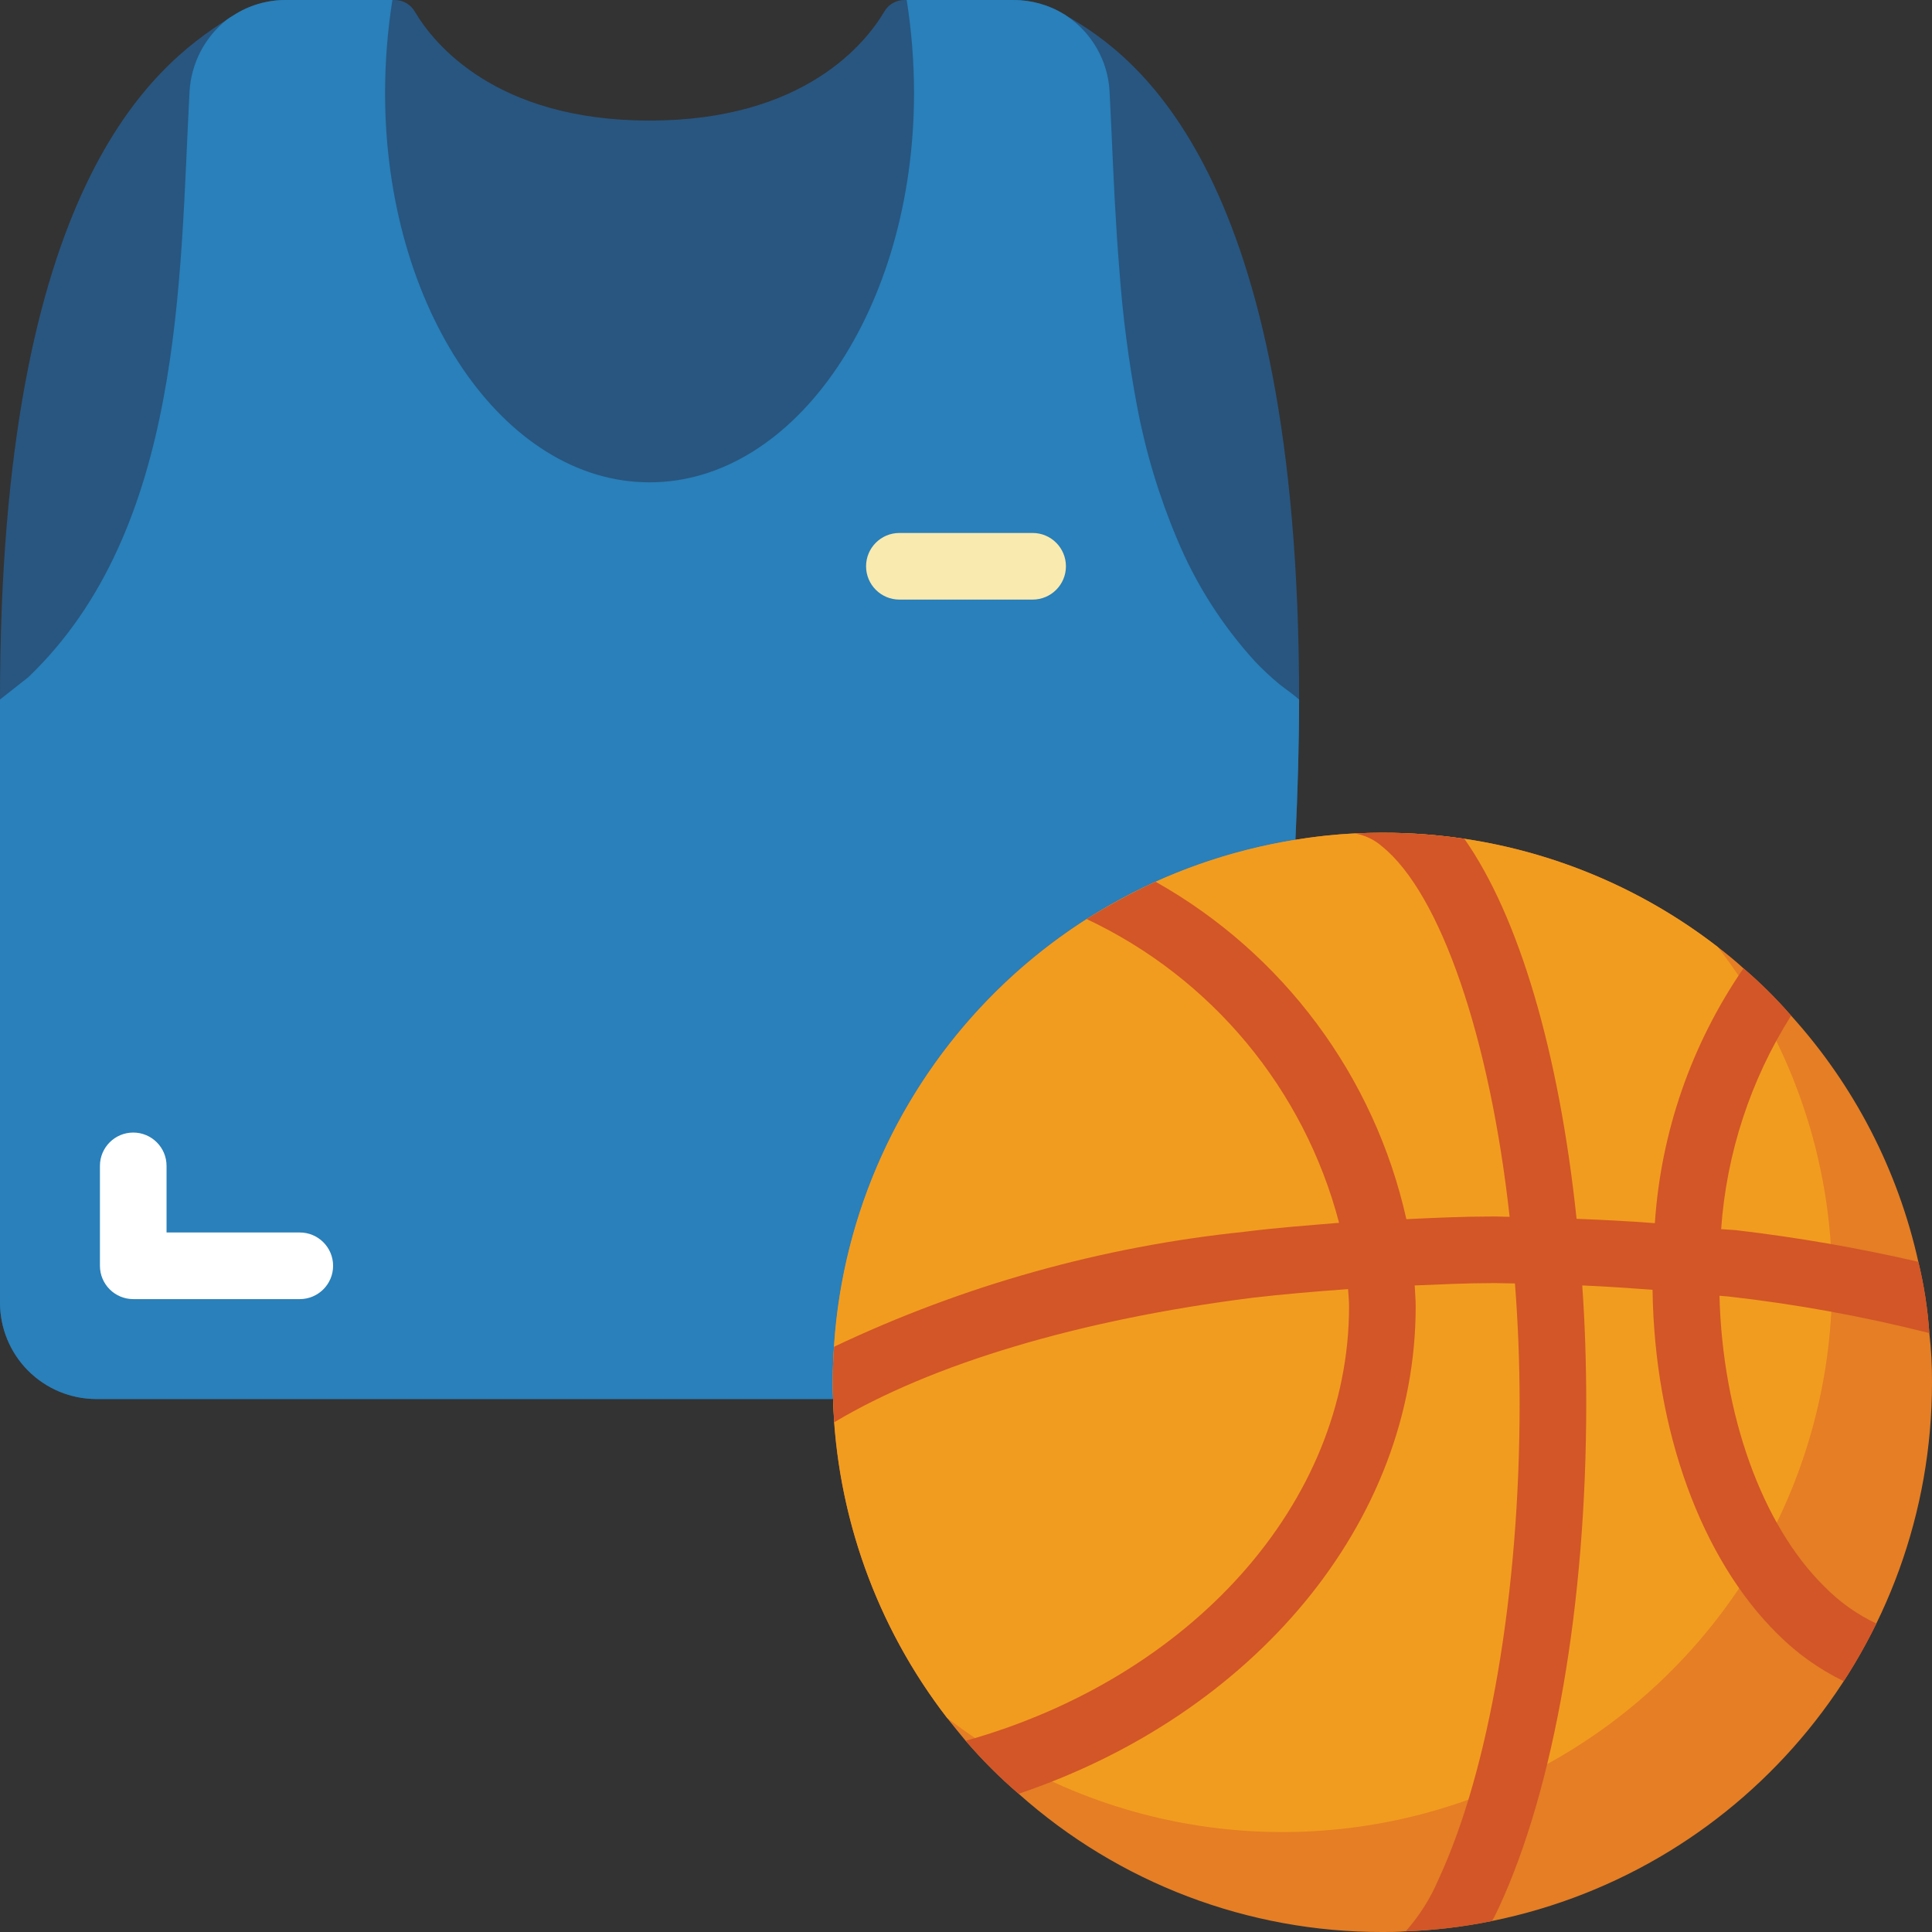 <svg height="512" viewBox="0 0 58 58" width="512" xmlns="http://www.w3.org/2000/svg"><rect x="0" y="0" width="58" height="58" fill="#333333" stroke="none"/><g id="Page-1" fill="none" fill-rule="evenodd"><g id="034---Ball-and-Vest" fill-rule="nonzero"><path id="Shape" d="m32.01.47c-.018-.017-.038-.03-.06-.04-.457-.281-.983-.43-1.52-.43h-3.27c-.257-.003-.495.135-.62.36-.54.91-2.38 3.26-7.04 3.26s-6.5-2.35-7.04-3.26c-.125-.225-.363-.363-.62-.36h-3.27c-.553 0-1.095.16-1.56.46-.069.04-.136.083-.2.13-2.21 1.4-6.81 5.04-6.81 20.41v18.1c-.002.768.302 1.505.844 2.049.542.544 1.278.85 2.046.851h22.12c-.01-.17-.01-.33-.01-.5.001-8.104 5.888-15.008 13.89-16.29.07-1.49.11-2.89.11-4.21 0-15.83-4.88-19.32-6.99-20.53z" fill="#285680"/><path id="Shape" d="m25.01 42h-22.12c-.768-.001-1.504-.307-2.046-.851-.542-.544-.846-1.281-.844-2.049v-18.1l.85-.67c4.65-4.45 4.54-11.91 4.84-17.58.048-.847.456-1.633 1.12-2.16.064-.047.131-.09.2-.13.465-.3 1.007-.46 1.56-.46h3.21c-.146.923-.219 1.856-.22 2.79 0 6.46 3.55 11.69 7.94 11.69s7.94-5.23 7.94-11.69c-.001-.934-.074-1.867-.22-2.79h3.21c.537-0 1.063.149 1.52.43.022.01.042.023.06.04.77.511 1.253 1.357 1.3 2.28.02.41.04.83.06 1.24.06 1.36.12 2.71.23 4.06.1 1.399.28 2.792.54 4.17.258 1.362.66 2.693 1.2 3.97.56 1.345 1.349 2.583 2.33 3.66.235.249.486.483.75.7.19.15.4.29.58.45 0 1.32-.04 2.72-.11 4.21z" fill="#2980ba"/><path id="Shape" d="m31.95.43c-.07-.04-.13-.08-.19-.11" fill="#d25627"/><path id="Shape" d="m31 18h-4c-.552 0-1-.448-1-1s.448-1 1-1h4c.552 0 1 .448 1 1s-.448 1-1 1z" fill="#f9eab0"/><path id="Shape" d="m58 41.5c.001 7.845-5.523 14.606-13.21 16.17-.853.175-1.72.278-2.59.31-.23.02-.47.02-.7.02-4.027.008-7.915-1.469-10.92-4.15-.569-.489-1.101-1.021-1.59-1.59-.19-.23-.38-.46-.56-.69-1.974-2.561-3.153-5.645-3.39-8.87-.01-.23-.02-.46-.03-.7-.01-.17-.01-.33-.01-.5 0-.36.01-.72.04-1.07.338-5.243 3.153-10.011 7.58-12.84.666-.416 1.357-.791 2.07-1.12 1.34-.599 2.752-1.023 4.2-1.26.589-.099 1.183-.163 1.78-.19.27-.01.55-.02.83-.02.823-.001 1.646.059 2.46.18 2.773.414 5.393 1.533 7.61 3.25.26.2.52.41.77.64.511.438.989.912 1.43 1.42 1.892 2.091 3.208 4.637 3.82 7.39.171.703.282 1.418.33 2.14.057.491.084.985.08 1.48z" fill="#e57e25"/><path id="Shape" d="m55 38.5c-0 6.288-3.575 12.029-9.217 14.805s-12.372 2.103-17.353-1.735c-2.121-2.749-3.318-6.099-3.42-9.57-.01-.17-.01-.33-.01-.5.001-8.104 5.888-15.008 13.89-16.29.863-.141 1.736-.211 2.61-.21 3.645-.007 7.188 1.2 10.07 3.43 2.23 2.882 3.437 6.425 3.43 10.07z" fill="#f29c1f"/><path id="Shape" d="m54.77 47.63c.45.46.978.836 1.56 1.11-.291.596-.619 1.174-.98 1.73-.738-.358-1.411-.838-1.99-1.42-2.3-2.27-3.69-6.12-3.75-10.33-.69-.05-1.39-.1-2.11-.13.08 1.12.12 2.32.12 3.55 0 6.02-.96 11.53-2.62 15.12-.07.14-.13.28-.21.41-.853.175-1.72.278-2.59.31.413-.466.747-.996.99-1.57 1.52-3.28 2.43-8.62 2.43-14.27 0-1.24-.05-2.44-.14-3.61-.19 0-.37-.01-.57-.01h-.12c-.78 0-1.55.04-2.32.07.01.21.03.42.03.63 0 6.51-4.89 12.26-11.92 14.63-.569-.489-1.101-1.021-1.59-1.59 6.74-1.89 11.51-7.12 11.51-13.04 0-.17-.02-.35-.03-.52-.97.07-1.93.15-2.87.26-5.22.66-9.63 1.99-12.56 3.74-.01-.23-.02-.46-.03-.7-.01-.17-.01-.33-.01-.5 0-.36.01-.72.04-1.07 3.877-1.841 8.04-3.008 12.31-3.45.93-.12 1.89-.19 2.85-.27-1.051-4.013-3.827-7.353-7.58-9.12.666-.416 1.357-.791 2.07-1.12 3.833 2.155 6.571 5.838 7.53 10.13.86-.04 1.71-.08 2.57-.08h.12c.14 0 .27.01.41.01-.59-5.36-2.07-9.7-3.83-11.12-.232-.204-.516-.339-.82-.39.27-.01.55-.02.83-.02.823-.001 1.646.059 2.46.18 1.63 2.32 2.84 6.38 3.37 11.41.79.03 1.57.07 2.35.13.183-2.743 1.102-5.385 2.66-7.65.511.438.989.912 1.43 1.42-1.219 1.93-1.94 4.133-2.1 6.41l.44.03c1.843.216 3.672.533 5.48.95.171.703.282 1.418.33 2.14-1.989-.503-4.011-.871-6.05-1.1-.08-.01-.17-.01-.25-.02.09 3.56 1.27 6.88 3.15 8.73z" fill="#d25627"/><path id="Shape" d="m9 39h-5c-.552 0-1-.448-1-1v-3c0-.552.448-1 1-1s1 .448 1 1v2h4c.552 0 1 .448 1 1s-.448 1-1 1z" fill="#fff"/></g></g></svg>
